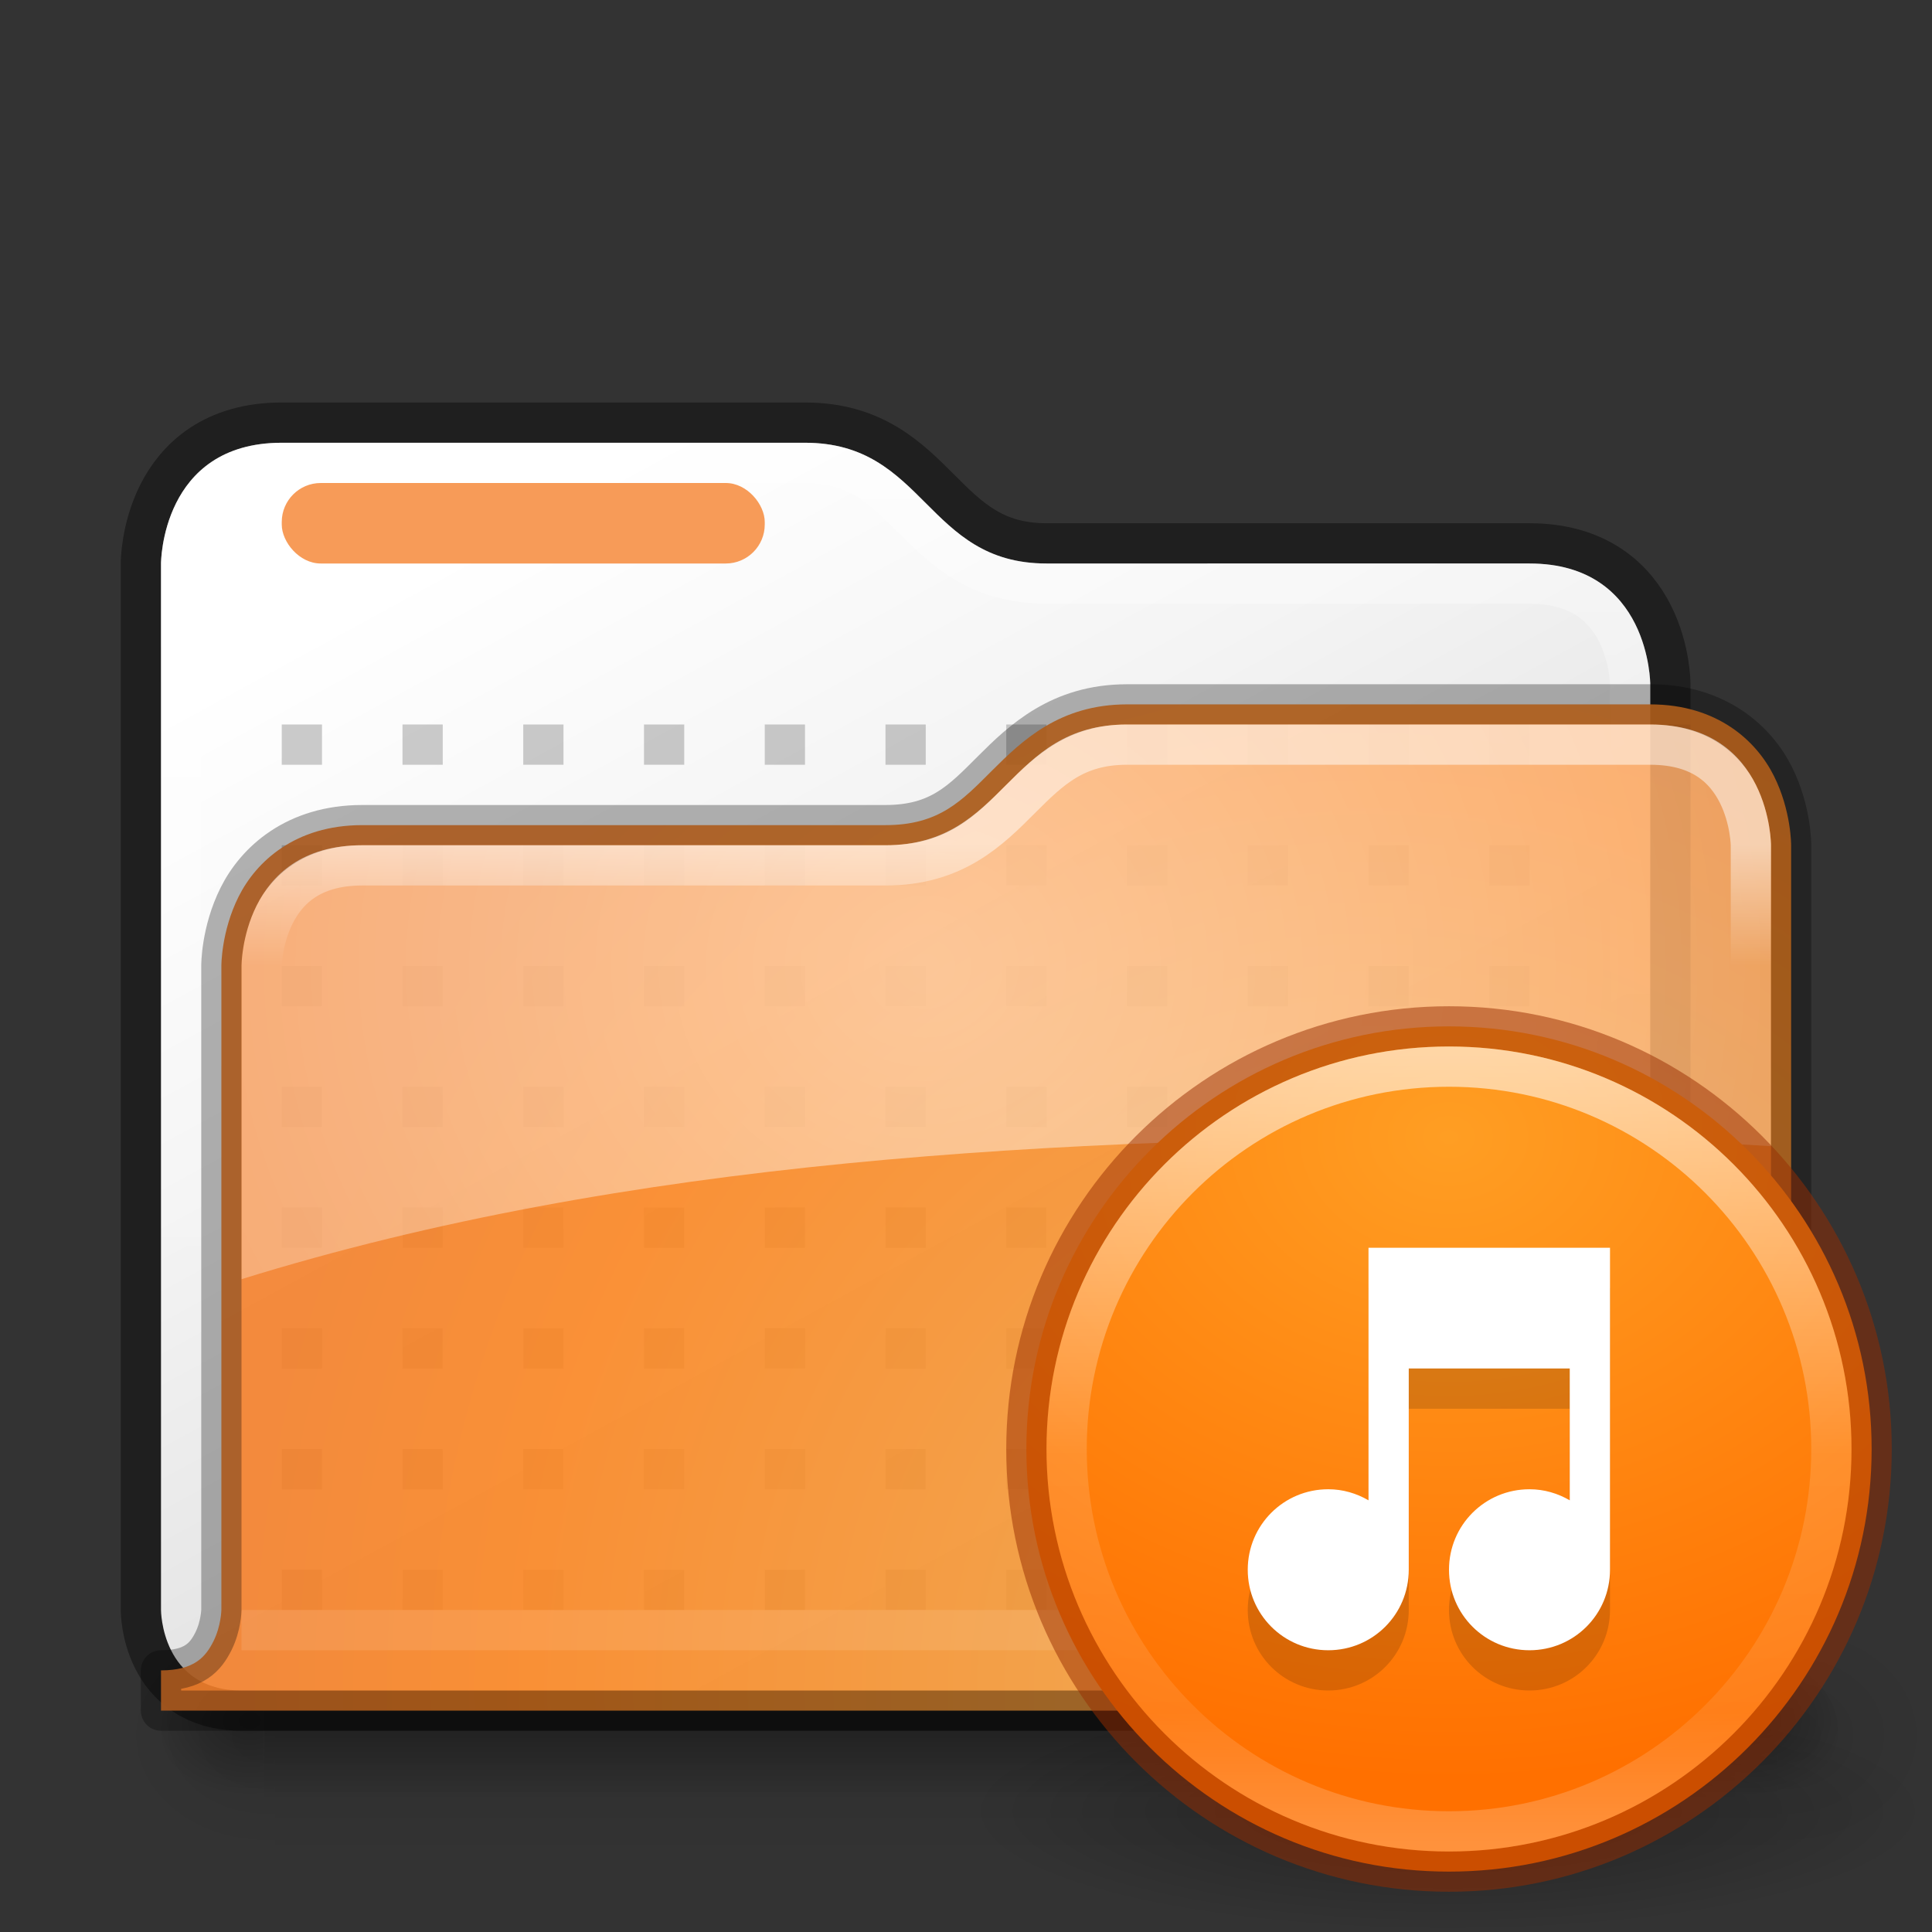<?xml version="1.0" encoding="UTF-8" standalone="no"?>
<!-- Created with Inkscape (http://www.inkscape.org/) -->

<svg
   xmlns:dc="http://purl.org/dc/elements/1.1/"
   xmlns:cc="http://creativecommons.org/ns#"
   xmlns:rdf="http://www.w3.org/1999/02/22-rdf-syntax-ns#"
   xmlns:svg="http://www.w3.org/2000/svg"
   xmlns="http://www.w3.org/2000/svg"
   xmlns:xlink="http://www.w3.org/1999/xlink"
   xmlns:sodipodi="http://sodipodi.sourceforge.net/DTD/sodipodi-0.dtd"
   xmlns:inkscape="http://www.inkscape.org/namespaces/inkscape"
   width="48"
   height="48"
   id="svg12664"
   version="1.1"
   inkscape:version="0.91 r13725"
   viewBox="0 0 48 48"
   sodipodi:docname="folder-music.svg">
  <rect x="0" y="0" width="48" height="48" fill="#333333" stroke="none"/>
  <defs
     id="defs12666">
    <linearGradient
       inkscape:collect="always"
       id="linearGradient17818">
      <stop
         style="stop-color:#ffffff;stop-opacity:1;"
         offset="0"
         id="stop17820" />
      <stop
         style="stop-color:#ffffff;stop-opacity:0;"
         offset="1"
         id="stop17822" />
    </linearGradient>
    <linearGradient
       inkscape:collect="always"
       id="linearGradient17537">
      <stop
         style="stop-color:#ffffff;stop-opacity:0.6"
         offset="0"
         id="stop17539" />
      <stop
         style="stop-color:#ffffff;stop-opacity:0;"
         offset="1"
         id="stop17541" />
    </linearGradient>
    <linearGradient
       id="XMLID_14_"
       gradientUnits="userSpaceOnUse"
       x1="53.916"
       y1="91.115"
       x2="55.82"
       y2="110.67"
       gradientTransform="translate(-134.625,-43.05)">
      <stop
         offset="0"
         style="stop-color:#999999"
         id="stop4" />
      <stop
         offset="1"
         style="stop-color:#4D4D4D"
         id="stop6" />
    </linearGradient>
    <linearGradient
       id="XMLID_15_"
       gradientUnits="userSpaceOnUse"
       x1="56.851"
       y1="91.508"
       x2="58.826"
       y2="111.784"
       gradientTransform="translate(-134.625,-43.05)">
      <stop
         offset="0"
         style="stop-color:#999999"
         id="stop11" />
      <stop
         offset="1"
         style="stop-color:#4D4D4D"
         id="stop13" />
    </linearGradient>
    <linearGradient
       id="XMLID_16_"
       gradientUnits="userSpaceOnUse"
       x1="57.941"
       y1="89.601"
       x2="60.232"
       y2="113.126"
       gradientTransform="translate(-134.625,-43.05)">
      <stop
         offset="0"
         style="stop-color:#999999"
         id="stop18" />
      <stop
         offset="1"
         style="stop-color:#4D4D4D"
         id="stop20" />
    </linearGradient>
    <linearGradient
       id="XMLID_17_"
       gradientUnits="userSpaceOnUse"
       x1="47.312"
       y1="10.758"
       x2="58.863"
       y2="110.298"
       gradientTransform="translate(-134.625,-43.05)">
      <stop
         offset="0"
         style="stop-color:#999999"
         id="stop25" />
      <stop
         offset="1"
         style="stop-color:#4D4D4D"
         id="stop27" />
    </linearGradient>
    <linearGradient
       id="XMLID_18_"
       gradientUnits="userSpaceOnUse"
       x1="35.979"
       y1="15.023"
       x2="68.929"
       y2="107.283"
       gradientTransform="translate(-134.625,-43.05)">
      <stop
         offset="0"
         style="stop-color:#FFFFFF"
         id="stop32" />
      <stop
         offset="0.219"
         style="stop-color:#F4F4F4"
         id="stop34" />
      <stop
         offset="0.601"
         style="stop-color:#D8D8D8"
         id="stop36" />
      <stop
         offset="1"
         style="stop-color:#B3B3B3"
         id="stop38" />
    </linearGradient>
    <linearGradient
       id="XMLID_19_"
       gradientUnits="userSpaceOnUse"
       x1="49.922"
       y1="23.245"
       x2="58.37"
       y2="104.019"
       gradientTransform="translate(-134.625,-43.05)">
      <stop
         offset="0"
         style="stop-color:#D9D9D9"
         id="stop45" />
      <stop
         offset="0.375"
         style="stop-color:#CECECE"
         id="stop47" />
      <stop
         offset="1"
         style="stop-color:#B3B3B3"
         id="stop49" />
    </linearGradient>
    <linearGradient
       id="XMLID_20_"
       gradientUnits="userSpaceOnUse"
       x1="54.991"
       y1="39.262"
       x2="63.21"
       y2="110.089"
       gradientTransform="translate(-134.625,-43.05)">
      <stop
         offset="0"
         style="stop-color:#999999"
         id="stop54" />
      <stop
         offset="1"
         style="stop-color:#4D4D4D"
         id="stop56" />
    </linearGradient>
    <radialGradient
       id="XMLID_21_"
       cx="79.615"
       cy="116.734"
       r="88.042"
       gradientUnits="userSpaceOnUse"
       gradientTransform="translate(-134.625,-43.05)">
      <stop
         offset="0"
         style="stop-color:#FFDD70"
         id="stop61" />
      <stop
         offset="0.422"
         style="stop-color:#FFAB43"
         id="stop63" />
      <stop
         offset="0.802"
         style="stop-color:#FF841F"
         id="stop65" />
      <stop
         offset="1"
         style="stop-color:#FF7512"
         id="stop67" />
    </radialGradient>
    <radialGradient
       id="XMLID_22_"
       cx="126.5"
       cy="130.198"
       r="82.374"
       gradientUnits="userSpaceOnUse"
       gradientTransform="translate(-194.625,-43.05)">
      <stop
         offset="0"
         style="stop-color:#f3a848;stop-opacity:1"
         id="stop72" />
      <stop
         offset="0.754"
         style="stop-color:#FC8723"
         id="stop76" />
      <stop
         offset="1"
         style="stop-color:#f4802a;stop-opacity:1"
         id="stop78" />
    </radialGradient>
    <linearGradient
       id="XMLID_23_"
       gradientUnits="userSpaceOnUse"
       x1="132.506"
       y1="35.301"
       x2="40.76"
       y2="115.453"
       gradientTransform="translate(-134.625,-43.05)">
      <stop
         offset="0"
         style="stop-color:#FFDD70"
         id="stop83" />
      <stop
         offset="0.383"
         style="stop-color:#FFB047"
         id="stop85" />
      <stop
         offset="0.791"
         style="stop-color:#FF8521"
         id="stop87" />
      <stop
         offset="1"
         style="stop-color:#FF7512"
         id="stop89" />
    </linearGradient>
    <radialGradient
       id="XMLID_24_"
       cx="87.547"
       cy="108.134"
       r="112.454"
       gradientUnits="userSpaceOnUse"
       gradientTransform="translate(-134.625,-43.05)">
      <stop
         offset="0"
         style="stop-color:#FFF3CC"
         id="stop94" />
      <stop
         offset="0.191"
         style="stop-color:#FFDBAA"
         id="stop96" />
      <stop
         offset="0.574"
         style="stop-color:#FFB06C"
         id="stop98" />
      <stop
         offset="0.854"
         style="stop-color:#FF9445"
         id="stop100" />
      <stop
         offset="1"
         style="stop-color:#FF8A36"
         id="stop102" />
    </radialGradient>
    <linearGradient
       id="XMLID_25_"
       gradientUnits="userSpaceOnUse"
       x1="59.637"
       y1="28.64"
       x2="65.511"
       y2="120.586"
       gradientTransform="translate(-134.625,-43.05)">
      <stop
         offset="0"
         style="stop-color:#EBDBA6"
         id="stop107" />
      <stop
         offset="1"
         style="stop-color:#FF7512"
         id="stop109" />
    </linearGradient>
    <linearGradient
       id="XMLID_26_"
       gradientUnits="userSpaceOnUse"
       x1="103.954"
       y1="11.405"
       x2="108.03"
       y2="106.01"
       gradientTransform="translate(-134.625,-43.05)">
      <stop
         offset="0"
         style="stop-color:#999999"
         id="stop114" />
      <stop
         offset="1"
         style="stop-color:#4D4D4D"
         id="stop116" />
    </linearGradient>
    <radialGradient
       inkscape:collect="always"
       xlink:href="#XMLID_22_"
       id="radialGradient17499"
       cx="32"
       cy="49.448"
       fx="32"
       fy="49.448"
       r="20"
       gradientTransform="matrix(-4.0167788e-8,-1.5,1.4,-3.7489927e-8,-36.228,88)"
       gradientUnits="userSpaceOnUse" />
    <radialGradient
       inkscape:collect="always"
       xlink:href="#linearGradient17537"
       id="radialGradient17543"
       cx="27.646"
       cy="62.325"
       fx="27.646"
       fy="62.325"
       r="19"
       gradientTransform="matrix(2.526,-2.0415251e-7,1.8713982e-7,2.316,-47.842,-122.331)"
       gradientUnits="userSpaceOnUse" />
    <clipPath
       clipPathUnits="userSpaceOnUse"
       id="clipPath17549">
      <path
         style="fill:url(#radialGradient17553);fill-opacity:1;fill-rule:evenodd;stroke:none;stroke-width:1px;stroke-linecap:butt;stroke-linejoin:miter;stroke-opacity:1"
         d="M 2,36 4,34 4,20 c 0,0 0,-2 2,-2 l 14,0 c 3,0 3,-3 6,-3 l 14,0 c 2,0 2,2 2,2 l 0,17 c 0,0 0,2 -2,2 z"
         id="path17551"
         inkscape:connector-curvature="0"
         sodipodi:nodetypes="ccccccccccc" />
    </clipPath>
    <radialGradient
       inkscape:collect="always"
       xlink:href="#XMLID_21_"
       id="radialGradient17553"
       gradientUnits="userSpaceOnUse"
       gradientTransform="matrix(2.2,8.9007e-8,-8.091545e-8,2,-38.4,-66.683)"
       cx="32"
       cy="55.341"
       fx="32"
       fy="55.341"
       r="20" />
    <linearGradient
       inkscape:collect="always"
       xlink:href="#XMLID_18_"
       id="linearGradient17800"
       x1="16"
       y1="2"
       x2="40"
       y2="46"
       gradientUnits="userSpaceOnUse"
       gradientTransform="translate(1,6)" />
    <clipPath
       clipPathUnits="userSpaceOnUse"
       id="clipPath18098">
      <path
         style="fill:url(#linearGradient18102);fill-opacity:1;fill-rule:evenodd;stroke:none;stroke-width:1px;stroke-linecap:butt;stroke-linejoin:miter;stroke-opacity:1"
         d="m 37,36 c 2,0 2,-2 2,-2 l 0,-21 c 0,0 0,-3 -3,-3 L 24,10 C 21,10 21,7 18,7 L 5,7 C 2,7 2,10 2,10 l 0,24 c 0,0 0,2 2,2 z"
         id="path18100"
         inkscape:connector-curvature="0"
         sodipodi:nodetypes="ccccccccccc" />
    </clipPath>
    <linearGradient
       inkscape:collect="always"
       xlink:href="#XMLID_18_"
       id="linearGradient18102"
       gradientUnits="userSpaceOnUse"
       gradientTransform="translate(0,2)"
       x1="16"
       y1="2"
       x2="40"
       y2="46" />
    <linearGradient
       inkscape:collect="always"
       xlink:href="#linearGradient17818"
       id="linearGradient18110"
       x1="20"
       y1="7"
       x2="20"
       y2="29"
       gradientUnits="userSpaceOnUse" />
    <linearGradient
       inkscape:collect="always"
       xlink:href="#linearGradient17818"
       id="linearGradient18112"
       x1="14"
       y1="15"
       x2="14"
       y2="18"
       gradientUnits="userSpaceOnUse" />
    <linearGradient
       x1="302.857"
       y1="366.648"
       x2="302.857"
       y2="609.505"
       id="linearGradient12467"
       xlink:href="#linearGradient5048-585-73-1-5"
       gradientUnits="userSpaceOnUse"
       gradientTransform="matrix(0.079,0,0,0.025,-4.693,23.942)" />
    <linearGradient
       id="linearGradient5048-585-73-1-5">
      <stop
         id="stop2667-99-4-6"
         style="stop-color:#000000;stop-opacity:0"
         offset="0" />
      <stop
         id="stop2669-5-9-4"
         style="stop-color:#000000;stop-opacity:1"
         offset="0.5" />
      <stop
         id="stop2671-56-4-2"
         style="stop-color:#000000;stop-opacity:0"
         offset="1" />
    </linearGradient>
    <radialGradient
       cx="605.714"
       cy="486.648"
       r="117.143"
       fx="605.714"
       fy="486.648"
       id="radialGradient12471"
       xlink:href="#linearGradient5060-179-37-4-0"
       gradientUnits="userSpaceOnUse"
       gradientTransform="matrix(0.031,0,0,0.025,23.611,23.942)" />
    <linearGradient
       id="linearGradient5060-179-37-4-0">
      <stop
         id="stop2675-91-9-2"
         style="stop-color:#000000;stop-opacity:1"
         offset="0" />
      <stop
         id="stop2677-09-0-9"
         style="stop-color:#000000;stop-opacity:0"
         offset="1" />
    </linearGradient>
    <radialGradient
       cx="605.714"
       cy="486.648"
       r="117.143"
       fx="605.714"
       fy="486.648"
       id="radialGradient12475"
       xlink:href="#linearGradient5060-179-37-4-0"
       gradientUnits="userSpaceOnUse"
       gradientTransform="matrix(-0.031,0,0,0.025,23.39,23.942)" />
    <linearGradient
       inkscape:collect="always"
       xlink:href="#linearGradient5048-585-73-1-5"
       id="linearGradient18305"
       gradientUnits="userSpaceOnUse"
       gradientTransform="matrix(0.053,0,0,0.016,-1.796,27.961)"
       x1="302.857"
       y1="366.648"
       x2="302.857"
       y2="609.505" />
    <radialGradient
       inkscape:collect="always"
       xlink:href="#linearGradient5060-179-37-4-0"
       id="radialGradient18307"
       gradientUnits="userSpaceOnUse"
       gradientTransform="matrix(0.021,0,0,0.016,28.74,27.961)"
       cx="605.714"
       cy="486.648"
       fx="605.714"
       fy="486.648"
       r="117.143" />
    <radialGradient
       inkscape:collect="always"
       xlink:href="#linearGradient5060-179-37-4-0"
       id="radialGradient18309"
       gradientUnits="userSpaceOnUse"
       gradientTransform="matrix(-0.021,0,0,0.016,16.926,27.961)"
       cx="605.714"
       cy="486.648"
       fx="605.714"
       fy="486.648"
       r="117.143" />
    <radialGradient
       cx="62.625"
       cy="4.625"
       r="10.625"
       fx="62.625"
       fy="4.625"
       id="radialGradient3090"
       xlink:href="#linearGradient5060-179-37-4-0"
       gradientUnits="userSpaceOnUse"
       gradientTransform="matrix(1.129,0,0,0.282,-58.729,19.694)" />
    <radialGradient
       cx="8.424"
       cy="8.45"
       r="20"
       fx="8.424"
       fy="8.45"
       id="radialGradient3100"
       xlink:href="#linearGradient2867-449-88-871-390-598-476-591-434-148-57-177-3-8-9"
       gradientUnits="userSpaceOnUse"
       gradientTransform="matrix(3.5576142e-8,0.8,-1,3.259241e-8,20.45,-2.489)" />
    <linearGradient
       id="linearGradient2867-449-88-871-390-598-476-591-434-148-57-177-3-8-9">
      <stop
         id="stop3750-8-9-6"
         style="stop-color:#ff9e23;stop-opacity:1"
         offset="0" />
      <stop
         id="stop3756-9-3-0"
         style="stop-color:#ff7000;stop-opacity:1"
         offset="1" />
    </linearGradient>
    <linearGradient
       x1="71.204"
       y1="6.238"
       x2="71.204"
       y2="44.341"
       id="linearGradient3078"
       xlink:href="#linearGradient4011"
       gradientUnits="userSpaceOnUse"
       gradientTransform="matrix(0.514,0,0,0.514,-24.836,-1.021)" />
    <linearGradient
       id="linearGradient4011">
      <stop
         id="stop4013"
         style="stop-color:#ffffff;stop-opacity:1"
         offset="0" />
      <stop
         id="stop4015"
         style="stop-color:#ffffff;stop-opacity:0.235"
         offset="0.508" />
      <stop
         id="stop4017"
         style="stop-color:#ffffff;stop-opacity:0.157"
         offset="0.835" />
      <stop
         id="stop4019"
         style="stop-color:#ffffff;stop-opacity:0.392"
         offset="1" />
    </linearGradient>
    <clipPath
       clipPathUnits="userSpaceOnUse"
       id="clipPath8203">
      <path
         style="fill:url(#radialGradient8207);fill-opacity:1;fill-rule:evenodd;stroke:none;stroke-width:1px;stroke-linecap:butt;stroke-linejoin:miter;stroke-opacity:1"
         d="m 2,36 c 2,0 2,-2 2,-2 L 4,18 c 0,0 0,-3 3,-3 l 13,0 c 3,0 3,-3 6,-3 l 13,0 c 3,0 3,3 3,3 l 0,19 c 0,0 0,2 -2,2 z"
         id="path8205"
         inkscape:connector-curvature="0"
         sodipodi:nodetypes="ccccccccccc" />
    </clipPath>
    <radialGradient
       inkscape:collect="always"
       xlink:href="#XMLID_21_"
       id="radialGradient8207"
       gradientUnits="userSpaceOnUse"
       gradientTransform="matrix(2.2,8.9007e-8,-8.091545e-8,2,-38.4,-66.683)"
       cx="32"
       cy="55.341"
       fx="32"
       fy="55.341"
       r="20" />
    <radialGradient
       cx="62.625"
       cy="4.625"
       r="10.625"
       fx="62.625"
       fy="4.625"
       id="radialGradient3090-5"
       xlink:href="#linearGradient5060-179-37-4-0"
       gradientUnits="userSpaceOnUse"
       gradientTransform="matrix(1.129,0,0,0.282,-58.729,19.694)" />
    <radialGradient
       cx="8.424"
       cy="8.45"
       r="20"
       fx="8.424"
       fy="8.45"
       id="radialGradient3100-5"
       xlink:href="#linearGradient2867-449-88-871-390-598-476-591-434-148-57-177-3-8-9"
       gradientUnits="userSpaceOnUse"
       gradientTransform="matrix(3.5576142e-8,0.8,-1,3.259241e-8,20.45,-2.489)" />
  </defs>
  <sodipodi:namedview
     id="base"
     pagecolor="#ffffff"
     bordercolor="#666666"
     borderopacity="1.0"
     inkscape:pageopacity="0.0"
     inkscape:pageshadow="2"
     inkscape:zoom="1"
     inkscape:cx="39.978111"
     inkscape:cy="14.743459"
     inkscape:current-layer="layer1"
     showgrid="true"
     inkscape:grid-bbox="true"
     inkscape:document-units="px"
     inkscape:object-nodes="true"
     inkscape:snap-intersection-paths="false"
     inkscape:snap-bbox="true"
     inkscape:snap-bbox-edge-midpoints="false"
     inkscape:snap-bbox-midpoints="true"
     inkscape:bbox-nodes="true"
     inkscape:snap-smooth-nodes="true"
     inkscape:snap-midpoints="true"
     inkscape:snap-global="true"
     showborder="true"
     inkscape:window-width="1366"
     inkscape:window-height="712"
     inkscape:window-x="0"
     inkscape:window-y="30"
     inkscape:window-maximized="1">
    <inkscape:grid
       type="xygrid"
       id="grid17144"
       empspacing="4" />
  </sodipodi:namedview>
  <g
     id="layer1"
     inkscape:label="Layer 1"
     inkscape:groupmode="layer">
    <g
       id="g8210"
       transform="translate(1,2)">
      <g
         transform="translate(1,5)"
         style="opacity:0.3"
         id="g18331">
        <path
           inkscape:connector-curvature="0"
           style="display:inline;overflow:visible;visibility:visible;opacity:0.3;fill:url(#radialGradient12471);fill-opacity:1;fill-rule:nonzero;stroke:none;stroke-width:1;marker:none"
           id="path5058-9-0"
           d="m 42.167,33 c 0,0 0,6 0,6 1.586,0.011 3.833,-1.344 3.833,-3 0,-1.656 -1.769,-2.999 -3.833,-2.999 z" />
        <path
           sodipodi:nodetypes="ccccc"
           inkscape:connector-curvature="0"
           id="rect4173-8-8"
           d="M 4.833,33 42.167,33 l 0,6 -37.334,0 z"
           style="display:inline;overflow:visible;visibility:visible;opacity:0.3;fill:url(#linearGradient12467);fill-opacity:1;fill-rule:nonzero;stroke:none;stroke-width:1;marker:none" />
        <path
           inkscape:connector-curvature="0"
           style="display:inline;overflow:visible;visibility:visible;opacity:0.3;fill:url(#radialGradient12475);fill-opacity:1;fill-rule:nonzero;stroke:none;stroke-width:1;marker:none"
           id="path5018-6-6"
           d="m 4.833,33 c 0,0 0,6 0,6 C 3.248,39.011 1,37.656 1,36 c 0,-1.656 1.769,-2.999 3.833,-2.999 z" />
      </g>
      <g
         transform="translate(1,5)"
         style="opacity:0.3"
         id="g18323">
        <path
           style="display:inline;overflow:visible;visibility:visible;opacity:1;fill:url(#linearGradient18305);fill-opacity:1;fill-rule:nonzero;stroke:none;stroke-width:1;marker:none"
           d="m 4.556,34 36.556,0 0,4 -36.556,0 z"
           id="rect18299"
           inkscape:connector-curvature="0"
           sodipodi:nodetypes="ccccc" />
        <path
           d="m 41.111,34 c 0,0 0,4 0,4 1.057,0.007 2.556,-0.896 2.556,-2 0,-1.104 -1.18,-2 -2.556,-2 z"
           id="path18301"
           style="display:inline;overflow:visible;visibility:visible;opacity:1;fill:url(#radialGradient18307);fill-opacity:1;fill-rule:nonzero;stroke:none;stroke-width:1;marker:none"
           inkscape:connector-curvature="0" />
        <path
           d="m 4.556,34 c 0,0 0,4 0,4 C 3.498,38.007 2,37.104 2,36 2,34.896 3.18,34 4.556,34 Z"
           id="path18303"
           style="display:inline;overflow:visible;visibility:visible;opacity:1;fill:url(#radialGradient18309);fill-opacity:1;fill-rule:nonzero;stroke:none;stroke-width:1;marker:none"
           inkscape:connector-curvature="0" />
      </g>
      <path
         sodipodi:nodetypes="ccccccccccc"
         inkscape:connector-curvature="0"
         id="path17802"
         d="m 38,40 c 2,0 2,-2 2,-2 l 0,-23 c 0,0 0,-3 -3,-3 L 25,12 C 22,12 22,9 19,9 L 6,9 C 3,9 3,12 3,12 l 0,26 c 0,0 0,2 2,2 z"
         style="opacity:0.4;fill:none;fill-opacity:1;fill-rule:evenodd;stroke:#000000;stroke-width:2;stroke-linecap:butt;stroke-linejoin:miter;stroke-miterlimit:4;stroke-dasharray:none;stroke-opacity:1" />
      <path
         style="fill:url(#linearGradient17800);fill-opacity:1;fill-rule:evenodd;stroke:none;stroke-width:1px;stroke-linecap:butt;stroke-linejoin:miter;stroke-opacity:1"
         d="m 38,40 c 2,0 2,-2 2,-2 l 0,-23 c 0,0 0,-3 -3,-3 L 25,12 C 22,12 22,9 19,9 L 6,9 C 3,9 3,12 3,12 l 0,26 c 0,0 0,2 2,2 z"
         id="path17796"
         inkscape:connector-curvature="0"
         sodipodi:nodetypes="ccccccccccc" />
      <rect
         ry="0.969"
         y="10"
         x="6"
         height="2"
         width="12"
         id="rect17804"
         style="color:#000000;clip-rule:nonzero;display:inline;overflow:visible;visibility:visible;opacity:1;isolation:auto;mix-blend-mode:normal;color-interpolation:sRGB;color-interpolation-filters:linearRGB;solid-color:#000000;solid-opacity:1;fill:#f79b58;fill-opacity:1;fill-rule:evenodd;stroke:none;stroke-width:2;stroke-linecap:round;stroke-linejoin:round;stroke-miterlimit:4;stroke-dasharray:none;stroke-dashoffset:0;stroke-opacity:1;color-rendering:auto;image-rendering:auto;shape-rendering:auto;text-rendering:auto;enable-background:accumulate" />
      <path
         transform="translate(1,2)"
         clip-path="url(#clipPath18098)"
         style="opacity:0.4;fill:none;fill-opacity:1;fill-rule:evenodd;stroke:url(#linearGradient18110);stroke-width:2;stroke-linecap:butt;stroke-linejoin:miter;stroke-miterlimit:4;stroke-dasharray:none;stroke-opacity:1"
         d="m 37,36 c 2,0 2,-2 2,-2 l 0,-21 c 0,0 0,-3 -3,-3 L 24,10 C 21,10 21,7 18,7 L 5,7 C 2,7 2,10 2,10 l 0,24 c 0,0 0,2 2,2 z"
         id="path18094"
         inkscape:connector-curvature="0"
         sodipodi:nodetypes="ccccccccccc" />
      <path
         inkscape:connector-curvature="0"
         id="rect17563"
         d="m 6,16 0,1 1,0 0,-1 -1,0 z m 3,0 0,1 1,0 0,-1 -1,0 z m 3,0 0,1 1,0 0,-1 -1,0 z m 3,0 0,1 1,0 0,-1 -1,0 z m 3,0 0,1 1,0 0,-1 -1,0 z m 3,0 0,1 1,0 0,-1 -1,0 z m 3,0 0,1 1,0 0,-1 -1,0 z m 3,0 0,1 1,0 0,-1 -1,0 z m 3,0 0,1 1,0 0,-1 -1,0 z m 3,0 0,1 1,0 0,-1 -1,0 z m 3,0 0,1 1,0 0,-1 -1,0 z m -30,3 0,1 1,0 0,-1 -1,0 z m 3,0 0,1 1,0 0,-1 -1,0 z m 3,0 0,1 1,0 0,-1 -1,0 z m 3,0 0,1 1,0 0,-1 -1,0 z m 3,0 0,1 1,0 0,-1 -1,0 z m 3,0 0,1 1,0 0,-1 -1,0 z m 3,0 0,1 1,0 0,-1 -1,0 z m 3,0 0,1 1,0 0,-1 -1,0 z m 3,0 0,1 1,0 0,-1 -1,0 z m 3,0 0,1 1,0 0,-1 -1,0 z m 3,0 0,1 1,0 0,-1 -1,0 z m -30,3 0,1 1,0 0,-1 -1,0 z m 3,0 0,1 1,0 0,-1 -1,0 z m 3,0 0,1 1,0 0,-1 -1,0 z m 3,0 0,1 1,0 0,-1 -1,0 z m 3,0 0,1 1,0 0,-1 -1,0 z m 3,0 0,1 1,0 0,-1 -1,0 z m 3,0 0,1 1,0 0,-1 -1,0 z m 3,0 0,1 1,0 0,-1 -1,0 z m 3,0 0,1 1,0 0,-1 -1,0 z m 3,0 0,1 1,0 0,-1 -1,0 z m 3,0 0,1 1,0 0,-1 -1,0 z m -30,3 0,1 1,0 0,-1 -1,0 z m 3,0 0,1 1,0 0,-1 -1,0 z m 3,0 0,1 1,0 0,-1 -1,0 z m 3,0 0,1 1,0 0,-1 -1,0 z m 3,0 0,1 1,0 0,-1 -1,0 z m 3,0 0,1 1,0 0,-1 -1,0 z m 3,0 0,1 1,0 0,-1 -1,0 z m 3,0 0,1 1,0 0,-1 -1,0 z m 3,0 0,1 1,0 0,-1 -1,0 z m 3,0 0,1 1,0 0,-1 -1,0 z m 3,0 0,1 1,0 0,-1 -1,0 z m -30,3 0,1 1,0 0,-1 -1,0 z m 3,0 0,1 1,0 0,-1 -1,0 z m 3,0 0,1 1,0 0,-1 -1,0 z m 3,0 0,1 1,0 0,-1 -1,0 z m 3,0 0,1 1,0 0,-1 -1,0 z m 3,0 0,1 1,0 0,-1 -1,0 z m 3,0 0,1 1,0 0,-1 -1,0 z m 3,0 0,1 1,0 0,-1 -1,0 z m 3,0 0,1 1,0 0,-1 -1,0 z m 3,0 0,1 1,0 0,-1 -1,0 z m 3,0 0,1 1,0 0,-1 -1,0 z m -30,3 0,1 1,0 0,-1 -1,0 z m 3,0 0,1 1,0 0,-1 -1,0 z m 3,0 0,1 1,0 0,-1 -1,0 z m 3,0 0,1 1,0 0,-1 -1,0 z m 3,0 0,1 1,0 0,-1 -1,0 z m 3,0 0,1 1,0 0,-1 -1,0 z m 3,0 0,1 1,0 0,-1 -1,0 z m 3,0 0,1 1,0 0,-1 -1,0 z m 3,0 0,1 1,0 0,-1 -1,0 z m 3,0 0,1 1,0 0,-1 -1,0 z m 3,0 0,1 1,0 0,-1 -1,0 z m -30,3 0,1 1,0 0,-1 -1,0 z m 3,0 0,1 1,0 0,-1 -1,0 z m 3,0 0,1 1,0 0,-1 -1,0 z m 3,0 0,1 1,0 0,-1 -1,0 z m 3,0 0,1 1,0 0,-1 -1,0 z m 3,0 0,1 1,0 0,-1 -1,0 z m 3,0 0,1 1,0 0,-1 -1,0 z m 3,0 0,1 1,0 0,-1 -1,0 z m 3,0 0,1 1,0 0,-1 -1,0 z m 3,0 0,1 1,0 0,-1 -1,0 z m 3,0 0,1 1,0 0,-1 -1,0 z m -30,3 0,1 1,0 0,-1 -1,0 z m 3,0 0,1 1,0 0,-1 -1,0 z m 3,0 0,1 1,0 0,-1 -1,0 z m 3,0 0,1 1,0 0,-1 -1,0 z m 3,0 0,1 1,0 0,-1 -1,0 z m 3,0 0,1 1,0 0,-1 -1,0 z m 3,0 0,1 1,0 0,-1 -1,0 z m 3,0 0,1 1,0 0,-1 -1,0 z m 3,0 0,1 1,0 0,-1 -1,0 z m 3,0 0,1 1,0 0,-1 -1,0 z m 3,0 0,1 1,0 0,-1 -1,0 z"
         style="color:#000000;clip-rule:nonzero;display:inline;overflow:visible;visibility:visible;opacity:0.2;isolation:auto;mix-blend-mode:normal;color-interpolation:sRGB;color-interpolation-filters:linearRGB;solid-color:#000000;solid-opacity:1;fill:#000000;fill-opacity:1;fill-rule:evenodd;stroke:none;stroke-width:2;stroke-linecap:round;stroke-linejoin:round;stroke-miterlimit:4;stroke-dasharray:none;stroke-dashoffset:0;stroke-opacity:1;color-rendering:auto;image-rendering:auto;shape-rendering:auto;text-rendering:auto;enable-background:accumulate" />
      <path
         sodipodi:nodetypes="sssssccscccssccsss"
         inkscape:connector-curvature="0"
         id="path17464"
         d="m 27,15.5 c -1.667,0 -2.604,0.896 -3.354,1.646 C 22.896,17.896 22.333,18.5 21,18.5 l -13,0 C 6.333,18.5 5.362,19.408 4.928,20.277 4.493,21.147 4.5,22 4.5,22 l 0,16 c 0,0 -0.007,0.397 -0.197,0.777 C 4.112,39.158 3.833,39.5 3,39.5 l 0,0.5 0,0.5 38,0 c 1.167,0 1.888,-0.658 2.197,-1.277 C 43.507,38.603 43.5,38 43.5,38 l 0,-19 c 0,0 0.007,-0.853 -0.428,-1.723 C 42.638,16.408 41.667,15.5 40,15.5 Z"
         style="opacity:0.9;fill:url(#radialGradient17499);fill-opacity:1;fill-rule:evenodd;stroke:none;stroke-width:1px;stroke-linecap:butt;stroke-linejoin:miter;stroke-opacity:1" />
      <path
         sodipodi:nodetypes="ssscccccss"
         inkscape:connector-curvature="0"
         id="path17530"
         d="m 27,16 c -3,0 -3,3 -6,3 L 8,19 c -3,0 -3,3 -3,3 l 0,7.781 c 9.567,-2.97 20.202,-3.525 31,-3.531 2.338,0.003 4.675,0.079 7,0.227 L 43,19 c 0,0 0,-3 -3,-3 z"
         style="opacity:0.8;fill:url(#radialGradient17543);fill-opacity:1;fill-rule:evenodd;stroke:none;stroke-width:1px;stroke-linecap:butt;stroke-linejoin:miter;stroke-opacity:1" />
      <path
         sodipodi:nodetypes="cc"
         inkscape:connector-curvature="0"
         id="path17826"
         d="m 5,38.5 35,0"
         style="opacity:0.1;fill:none;fill-rule:evenodd;stroke:#ffffff;stroke-width:1px;stroke-linecap:butt;stroke-linejoin:miter;stroke-opacity:1" />
      <path
         sodipodi:nodetypes="ccc"
         inkscape:connector-curvature="0"
         id="path17858"
         d="m 40.5,16 0,21.5 c 0.125,3.25 -3.5,3 -3.5,3"
         style="opacity:0.05;fill:none;fill-rule:evenodd;stroke:#000000;stroke-width:1px;stroke-linecap:butt;stroke-linejoin:miter;stroke-opacity:1" />
      <path
         sodipodi:nodetypes="sssssccscccssccsss"
         inkscape:connector-curvature="0"
         style="opacity:0.3;fill:none;fill-opacity:1;fill-rule:evenodd;stroke:#000000;stroke-width:1px;stroke-linecap:butt;stroke-linejoin:round;stroke-opacity:1"
         d="m 27,15.5 c -1.667,0 -2.604,0.896 -3.354,1.646 C 22.896,17.896 22.333,18.5 21,18.5 l -13,0 C 6.333,18.5 5.362,19.408 4.928,20.277 4.493,21.147 4.5,22 4.5,22 l 0,16 c 0,0 -0.007,0.397 -0.197,0.777 C 4.112,39.158 3.833,39.5 3,39.5 l 0,0.5 0,0.5 38,0 c 1.167,0 1.888,-0.658 2.197,-1.277 C 43.507,38.603 43.5,38 43.5,38 l 0,-19 c 0,0 0.007,-0.853 -0.428,-1.723 C 42.638,16.408 41.667,15.5 40,15.5 Z"
         id="path18218" />
      <path
         transform="translate(1,4)"
         clip-path="url(#clipPath8203)"
         sodipodi:nodetypes="ccccccccccc"
         inkscape:connector-curvature="0"
         id="path17808"
         d="m 2,36 c 2,0 2,-2 2,-2 L 4,18 c 0,0 0,-3 3,-3 l 13,0 c 3,0 3,-3 6,-3 l 13,0 c 3,0 3,3 3,3 l 0,19 c 0,0 0,2 -2,2 z"
         style="opacity:0.5;fill:none;fill-opacity:1;fill-rule:evenodd;stroke:url(#linearGradient18112);stroke-width:2;stroke-linecap:butt;stroke-linejoin:round;stroke-miterlimit:4;stroke-dasharray:none;stroke-opacity:1" />
    </g>
    <g
       transform="translate(2.5e-7,0.25)"
       id="g8188">
      <g
         transform="translate(0,2)"
         id="g8223">
        <g
           transform="translate(24,21.75)"
           id="g3241">
          <path
             inkscape:connector-curvature="0"
             d="m 24,21 c 0,1.657 -5.373,3 -12,3 C 5.373,24 -2.5e-7,22.657 -2.5e-7,21 -2.5e-7,19.343 5.373,18 12,18 c 6.627,0 12,1.343 12,3 l 0,0 z"
             id="path8836"
             style="display:inline;overflow:visible;visibility:visible;opacity:0.3;fill:url(#radialGradient3090-5);fill-opacity:1;fill-rule:evenodd;stroke:none;stroke-width:1;marker:none" />
          <path
             inkscape:connector-curvature="0"
             d="M 12,1.5 C 6.206,1.5 1.5,6.206 1.5,12 1.5,17.794 6.206,22.5 12,22.5 17.794,22.5 22.5,17.794 22.5,12 22.5,6.206 17.794,1.5 12,1.5 Z"
             id="path2555"
             style="color:#000000;display:inline;overflow:visible;visibility:visible;fill:url(#radialGradient3100-5);fill-opacity:1;fill-rule:nonzero;stroke:none;stroke-width:1;marker:none;enable-background:accumulate" />
          <path
             inkscape:connector-curvature="0"
             d="M 12,1.5 C 6.206,1.5 1.5,6.206 1.5,12 1.5,17.794 6.206,22.5 12,22.5 17.794,22.5 22.5,17.794 22.5,12 22.5,6.206 17.794,1.5 12,1.5 Z"
             id="path2555-6"
             style="color:#000000;display:inline;overflow:visible;visibility:visible;opacity:0.5;fill:#000000;fill-opacity:0;fill-rule:nonzero;stroke:#982d00;stroke-width:1;stroke-linecap:round;stroke-linejoin:round;stroke-miterlimit:4;stroke-dasharray:none;stroke-dashoffset:0;stroke-opacity:1;marker:none;enable-background:accumulate" />
          <path
             inkscape:connector-curvature="0"
             d="M 21.5,12 C 21.5,17.247 17.246,21.5 12,21.5 6.753,21.5 2.5,17.246 2.5,12 c 0,-5.247 4.253,-9.5 9.5,-9.5 5.246,0 9.5,4.253 9.5,9.5 l 0,0 z"
             id="path8655-6"
             style="color:#000000;display:inline;overflow:visible;visibility:visible;opacity:0.6;fill:none;stroke:url(#linearGradient3078);stroke-width:1;stroke-linecap:round;stroke-linejoin:round;stroke-miterlimit:4;stroke-dasharray:none;stroke-dashoffset:0;stroke-opacity:1;marker:none;enable-background:accumulate" />
        </g>
      </g>
    </g>
    <path
       sodipodi:nodetypes="cccsssscccsssscc"
       inkscape:connector-curvature="0"
       id="path8551"
       d="m 34,32 0,2 0,4.275 C 33.705,38.104 33.367,38 33,38 c -1.108,0 -2,0.892 -2,2 0,1.108 0.892,2 2,2 1.108,0 2,-0.892 2,-2 l 0,-5 4,0 0,3.275 C 38.705,38.104 38.367,38 38,38 c -1.108,0 -2,0.892 -2,2 0,1.108 0.892,2 2,2 1.108,0 2,-0.892 2,-2 l 0,-8 z"
       style="color:#000000;clip-rule:nonzero;display:inline;overflow:visible;visibility:visible;opacity:0.15;isolation:auto;mix-blend-mode:normal;color-interpolation:sRGB;color-interpolation-filters:linearRGB;solid-color:#000000;solid-opacity:1;fill:#000000;fill-opacity:1;fill-rule:evenodd;stroke:none;stroke-width:4;stroke-linecap:round;stroke-linejoin:round;stroke-miterlimit:4;stroke-dasharray:none;stroke-dashoffset:0;stroke-opacity:1;color-rendering:auto;image-rendering:auto;shape-rendering:auto;text-rendering:auto;enable-background:accumulate" />
    <path
       style="color:#000000;clip-rule:nonzero;display:inline;overflow:visible;visibility:visible;opacity:1;isolation:auto;mix-blend-mode:normal;color-interpolation:sRGB;color-interpolation-filters:linearRGB;solid-color:#000000;solid-opacity:1;fill:#ffffff;fill-opacity:1;fill-rule:evenodd;stroke:none;stroke-width:4;stroke-linecap:round;stroke-linejoin:round;stroke-miterlimit:4;stroke-dasharray:none;stroke-dashoffset:0;stroke-opacity:1;color-rendering:auto;image-rendering:auto;shape-rendering:auto;text-rendering:auto;enable-background:accumulate"
       d="m 34,31 0,2 0,4.275 C 33.705,37.104 33.367,37 33,37 c -1.108,0 -2,0.892 -2,2 0,1.108 0.892,2 2,2 1.108,0 2,-0.892 2,-2 l 0,-5 4,0 0,3.275 C 38.705,37.104 38.367,37 38,37 c -1.108,0 -2,0.892 -2,2 0,1.108 0.892,2 2,2 1.108,0 2,-0.892 2,-2 l 0,-8 z"
       id="rect8172"
       inkscape:connector-curvature="0"
       sodipodi:nodetypes="cccsssscccsssscc" />
  </g>
</svg>
